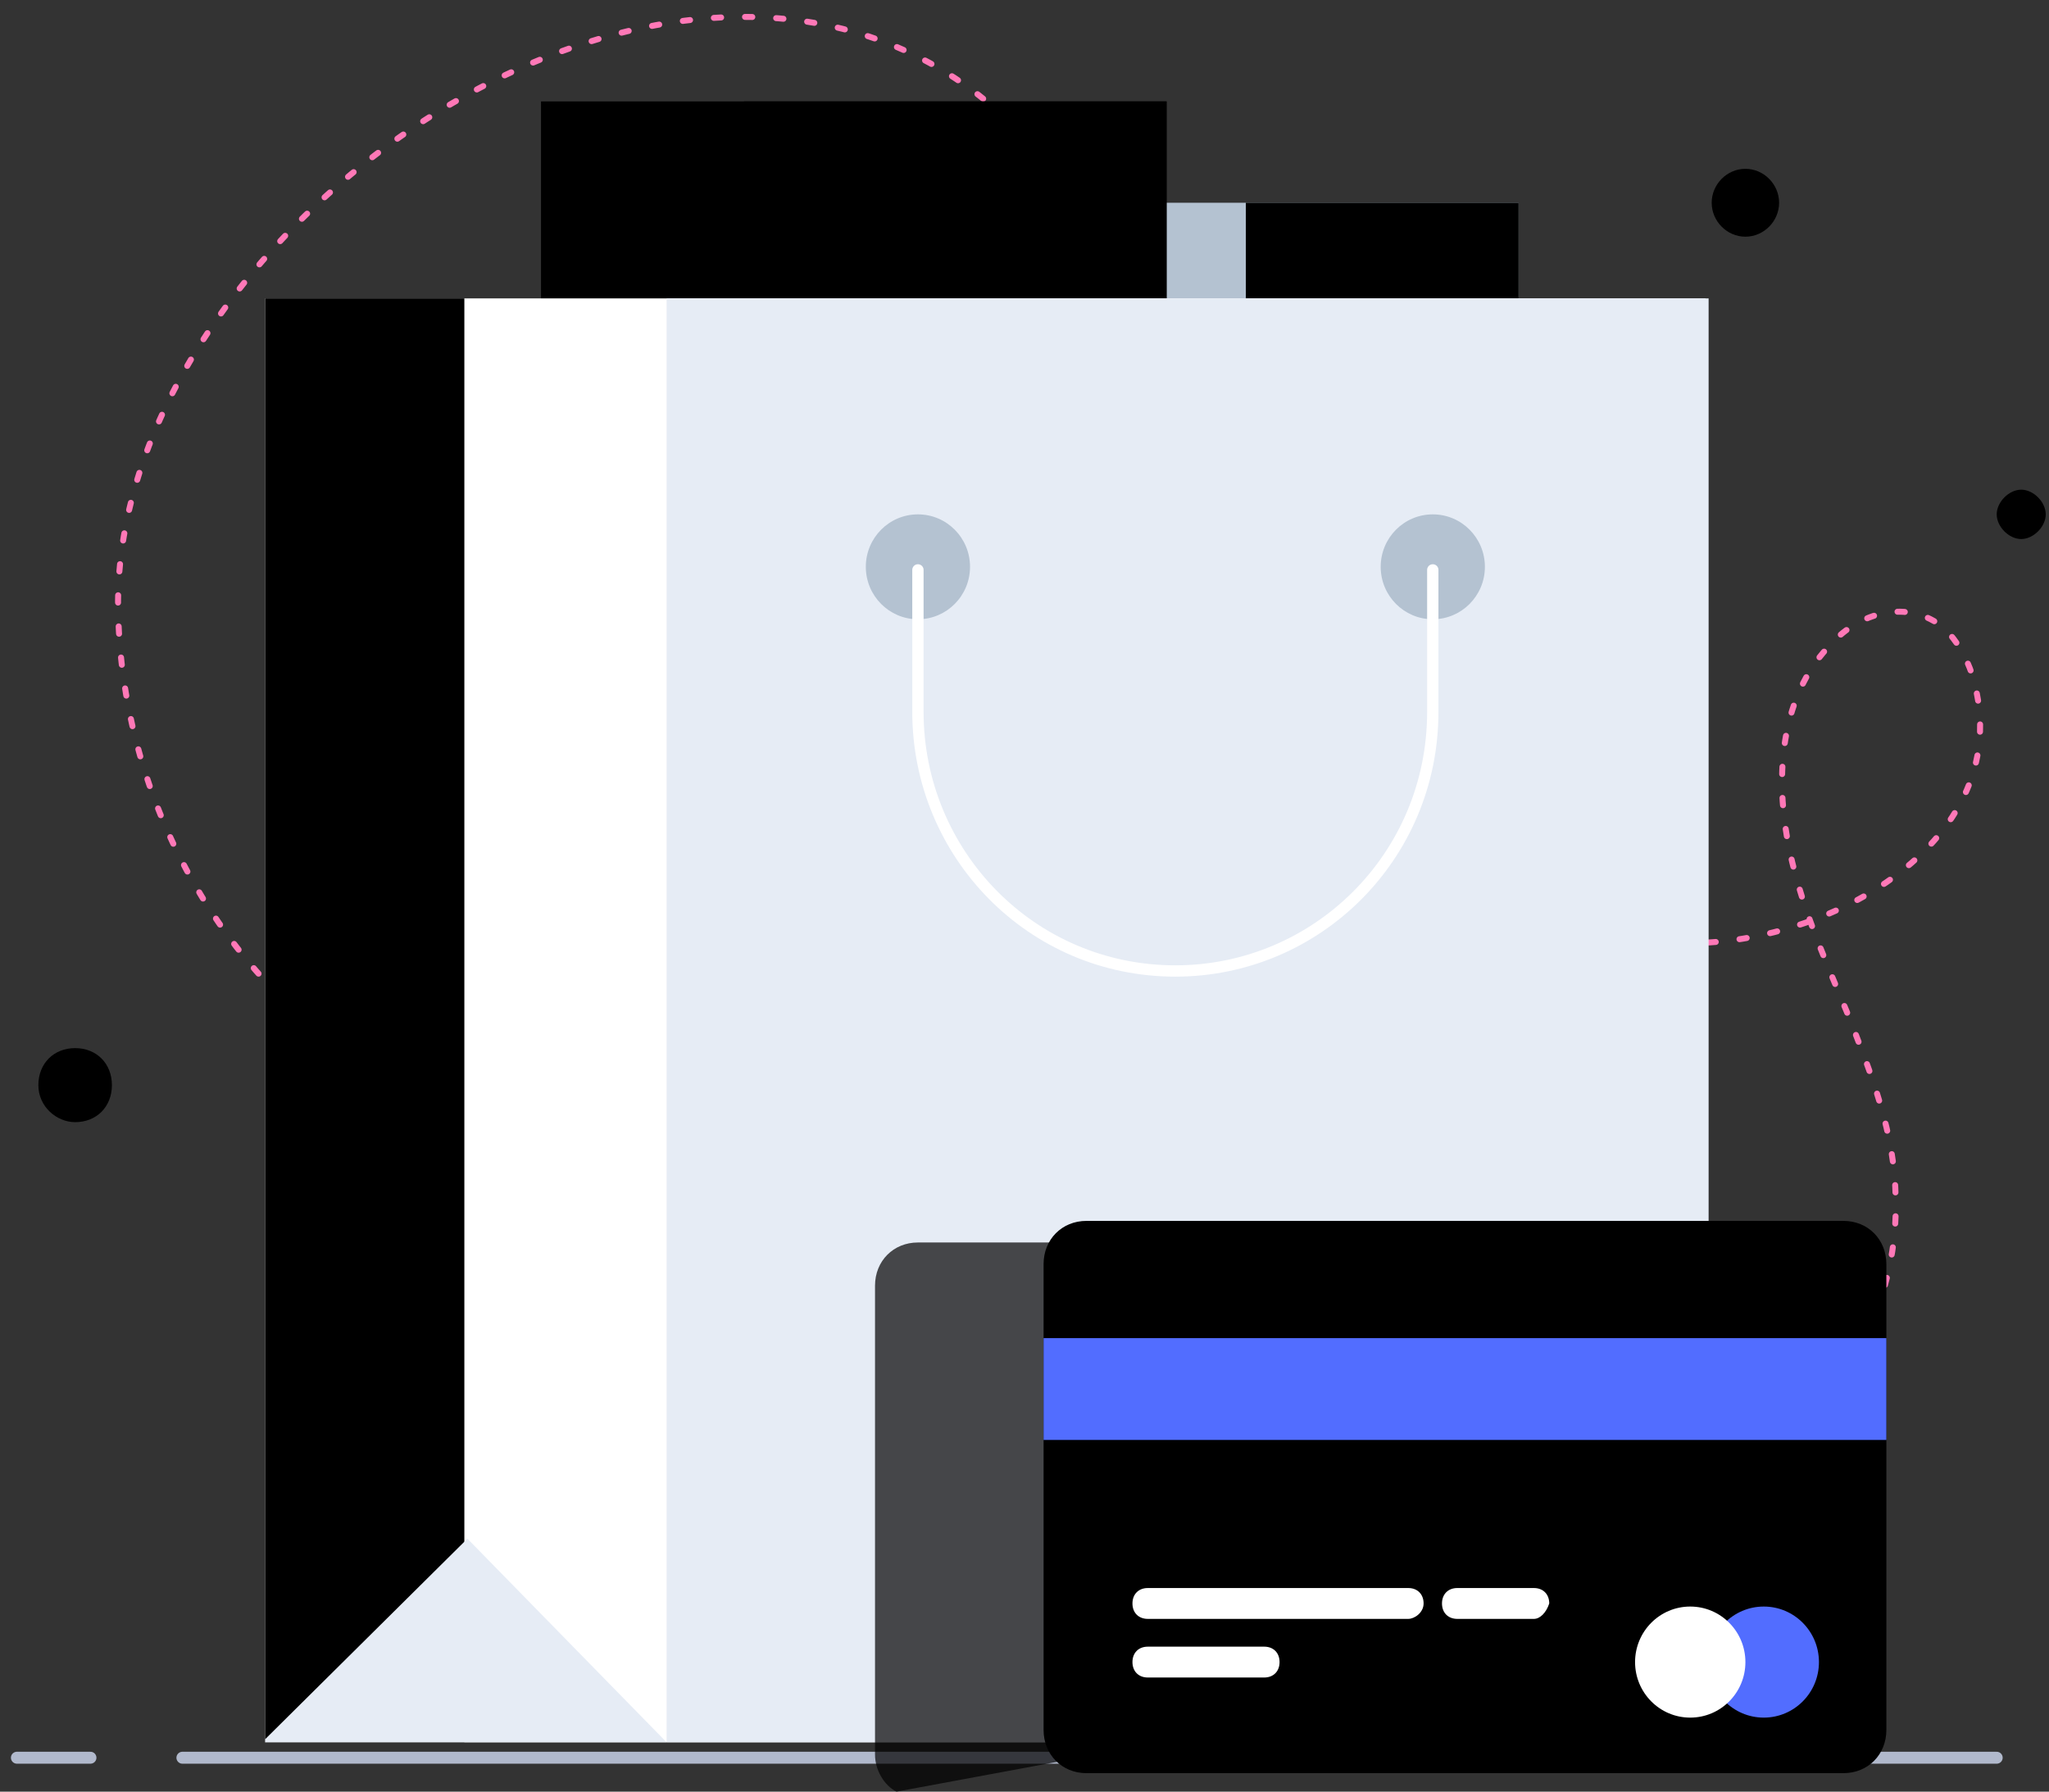   <svg
              className="img-fluid"
              width="343"
              height="300"
              viewBox="0 0 343 300"
              fill="none"
              xmlns="http://www.w3.org/2000/svg"
            >
              <rect x="0" y="0" width="343" height="300" fill="#333333" stroke="none"/>
              <g clipPath="url(#clip0)">
                <path
                  d="M263.96 271.587C264.986 271.07 265.5 270.554 266.525 270.037"
                  stroke="#FF78B7"
                  stroke-width="0.612"
                  stroke-linecap="round"
                  stroke-linejoin="round"
                />
                <path
                  d="M276.786 262.804C284.994 256.605 293.202 250.406 299.873 242.657C310.132 231.292 317.827 216.31 317.315 200.812C317.315 189.963 313.211 179.631 309.107 169.299C305.001 159.484 300.385 149.152 298.845 138.303C297.306 127.454 298.845 115.572 306.541 107.823C311.159 102.657 319.367 100.074 325.523 105.24C327.574 107.307 329.114 109.89 330.141 112.99C339.374 143.469 298.333 162.584 273.708 156.901C261.908 153.801 250.622 147.085 241.387 139.336C221.892 123.321 208.04 108.857 199.832 84.576C192.65 63.912 188.032 41.182 172.642 24.134C121.339 -32.693 20.273 34.983 19.76 100.591C19.76 137.787 42.846 174.982 77.732 185.83C94.662 190.997 113.131 189.963 131.087 188.93C139.808 188.414 148.529 187.897 157.764 187.38"
                  stroke="#FF78B7"
                  stroke-linecap="round"
                  stroke-linejoin="round"
                  stroke-dasharray="1.22 4"
                />
                <path
                  d="M163.407 187.897C164.433 187.897 165.46 187.897 166.486 187.897"
                  stroke="#FF78B7"
                  stroke-width="0.612"
                  stroke-linecap="round"
                  stroke-linejoin="round"
                />
                <path
                  d="M30.534 294.317H334.245"
                  stroke="#B1B9CC"
                  stroke-width="2"
                  stroke-miterlimit="10"
                  stroke-linecap="round"
                  stroke-linejoin="round"
                />
                <path
                  d="M2.83 294.317H15.143"
                  stroke="#B1B9CC"
                  stroke-width="2"
                  stroke-miterlimit="10"
                  stroke-linecap="round"
                  stroke-linejoin="round"
                />
                <path
                  d="M254.212 33.949H185.98V111.44H254.212V33.949Z"
                  fill="#B4C2D1"
                />
                <path
                  d="M254.212 33.949H208.553V111.44H254.212V33.949Z"
                  fill="url(#paint0_linear)"
                />
                <path
                  d="M195.283 16.981H90.566V135.849H195.283V16.981Z"
                  fill="url(#paint1_linear)"
                />
                <path
                  d="M195.283 16.981H124.528V135.849H195.283V16.981Z"
                  fill="url(#paint2_linear)"
                />
                <path
                  d="M12.578 187.897C16.169 187.897 18.734 185.314 18.734 181.698C18.734 178.082 16.169 175.499 12.578 175.499C8.986 175.499 6.421 178.082 6.421 181.698C6.421 185.314 9.499 187.897 12.578 187.897Z"
                  fill="url(#paint3_linear)"
                />
                <path
                  d="M292.177 39.632C295.254 39.632 297.821 37.049 297.821 33.949C297.821 30.849 295.254 28.267 292.177 28.267C289.098 28.267 286.534 30.849 286.534 33.949C286.534 37.049 289.098 39.632 292.177 39.632Z"
                  fill="url(#paint4_linear)"
                />
                <path
                  d="M338.349 90.259C340.401 90.259 342.453 88.192 342.453 86.126C342.453 84.059 340.401 81.993 338.349 81.993C336.297 81.993 334.245 84.059 334.245 86.126C334.245 88.192 336.297 90.259 338.349 90.259Z"
                  fill="url(#paint5_linear)"
                />
                <path
                  d="M285.506 49.964H44.385V291.733H285.506V49.964Z"
                  fill="white"
                />
                <path
                  d="M286.019 49.964H111.591V291.733H286.019V49.964Z"
                  fill="#E6ECF5"
                />
                <path
                  d="M77.732 49.964H44.385V291.733H77.732V49.964Z"
                  fill="url(#paint6_linear)"
                />
                <path
                  d="M111.591 291.733H44.385V291.218L78.245 257.639L111.591 291.733Z"
                  fill="#E6ECF5"
                />
                <path
                  d="M153.66 103.691C158.476 103.691 162.381 99.759 162.381 94.908C162.381 90.058 158.476 86.126 153.66 86.126C148.843 86.126 144.938 90.058 144.938 94.908C144.938 99.759 148.843 103.691 153.66 103.691Z"
                  fill="#B4C2D1"
                />
                <path
                  d="M239.848 103.691C244.665 103.691 248.569 99.759 248.569 94.908C248.569 90.058 244.665 86.126 239.848 86.126C235.031 86.126 231.127 90.058 231.127 94.908C231.127 99.759 235.031 103.691 239.848 103.691Z"
                  fill="#B4C2D1"
                />
                <path
                  d="M239.847 95.425V119.189C239.847 143.469 220.352 162.583 196.753 162.583C172.641 162.583 153.659 142.952 153.659 119.189V95.425"
                  stroke="white"
                  stroke-width="1.894"
                  stroke-miterlimit="10"
                  stroke-linecap="round"
                  stroke-linejoin="round"
                />
                <path
                  opacity="0.7"
                  d="M280.89 275.72L150.068 300C148.016 298.967 146.477 296.383 146.477 293.802V215.277C146.477 211.144 149.555 208.044 153.659 208.044H273.707L280.89 275.72Z"
                  fill="url(#paint7_linear)"
                />
                <path
                  d="M315.775 211.661V289.667C315.775 293.802 312.696 296.901 308.592 296.901H181.876C177.772 296.901 174.694 293.802 174.694 289.667V211.661C174.694 207.528 177.772 204.429 181.876 204.429H308.592C312.696 204.429 315.775 207.528 315.775 211.661Z"
                  fill="url(#paint8_linear)"
                />
                <path
                  d="M315.775 224.059H174.694V241.107H315.775V224.059Z"
                  fill="#526DFF"
                />
                <path
                  d="M256.778 271.07H243.952C242.413 271.07 241.387 270.037 241.387 268.487C241.387 266.938 242.413 265.904 243.952 265.904H256.778C258.317 265.904 259.343 266.938 259.343 268.487C258.83 270.037 257.804 271.07 256.778 271.07Z"
                  fill="white"
                />
                <path
                  d="M235.744 271.07H192.137C190.598 271.07 189.572 270.037 189.572 268.487C189.572 266.938 190.598 265.904 192.137 265.904H235.744C237.283 265.904 238.309 266.938 238.309 268.487C238.309 270.037 236.77 271.07 235.744 271.07Z"
                  fill="white"
                />
                <path
                  d="M211.632 280.886H192.137C190.598 280.886 189.572 279.853 189.572 278.303C189.572 276.753 190.598 275.72 192.137 275.72H211.632C213.171 275.72 214.197 276.753 214.197 278.303C214.197 279.853 213.171 280.886 211.632 280.886Z"
                  fill="white"
                />
                <path
                  d="M295.254 287.601C300.354 287.601 304.489 283.438 304.489 278.303C304.489 273.167 300.354 269.004 295.254 269.004C290.154 269.004 286.019 273.167 286.019 278.303C286.019 283.438 290.154 287.601 295.254 287.601Z"
                  fill="#526DFF"
                />
                <path
                  d="M282.942 287.601C288.043 287.601 292.178 283.438 292.178 278.303C292.178 273.167 288.043 269.004 282.942 269.004C277.842 269.004 273.708 273.167 273.708 278.303C273.708 283.438 277.842 287.601 282.942 287.601Z"
                  fill="white"
                />
              </g>
              <defs>
                <linearGradient
                  id="paint0_linear"
                  x1="208.801"
                  y1="72.582"
                  x2="254.26"
                  y2="72.582"
                  gradientUnits="userSpaceOnUse"
                >
                  <stop offset="0.003" stopColor="#E6ECF5" />
                  <stop offset="1" stopColor="#CED7E2" />
                </linearGradient>
                <linearGradient
                  id="paint1_linear"
                  x1="143.285"
                  y1="14.567"
                  x2="143.285"
                  y2="143.347"
                  gradientUnits="userSpaceOnUse"
                >
                  <stop stopColor="#FF66A9" />
                  <stop offset="1" stopColor="#F53689" />
                </linearGradient>
                <linearGradient
                  id="paint2_linear"
                  x1="163.166"
                  y1="127.787"
                  x2="156.337"
                  y2="4.808"
                  gradientUnits="userSpaceOnUse"
                >
                  <stop stopColor="#FF66A9" />
                  <stop offset="1" stopColor="#F53689" />
                </linearGradient>
                <linearGradient
                  id="paint3_linear"
                  x1="6.761"
                  y1="181.739"
                  x2="18.528"
                  y2="181.739"
                  gradientUnits="userSpaceOnUse"
                >
                  <stop stopColor="#FF66A9" />
                  <stop offset="1" stopColor="#F53689" />
                </linearGradient>
                <linearGradient
                  id="paint4_linear"
                  x1="286.418"
                  y1="33.78"
                  x2="297.858"
                  y2="33.78"
                  gradientUnits="userSpaceOnUse"
                >
                  <stop stopColor="#83A6FF" />
                  <stop offset="1" stopColor="#5A78FF" />
                </linearGradient>
                <linearGradient
                  id="paint5_linear"
                  x1="334.206"
                  y1="85.84"
                  x2="342.314"
                  y2="85.84"
                  gradientUnits="userSpaceOnUse"
                >
                  <stop stopColor="#FF66A9" />
                  <stop offset="1" stopColor="#F53689" />
                </linearGradient>
                <linearGradient
                  id="paint6_linear"
                  x1="61.3"
                  y1="56.408"
                  x2="61.3"
                  y2="288.195"
                  gradientUnits="userSpaceOnUse"
                >
                  <stop offset="0.003" stopColor="#E6ECF5" />
                  <stop offset="1" stopColor="#CED7E2" />
                </linearGradient>
                <linearGradient
                  id="paint7_linear"
                  x1="158.725"
                  y1="240.949"
                  x2="274.511"
                  y2="269.213"
                  gradientUnits="userSpaceOnUse"
                >
                  <stop
                    offset="0.003"
                    stopColor="#606673"
                    stopOpacity="0"
                  />
                  <stop offset="1" stopColor="#373C47" />
                </linearGradient>
                <linearGradient
                  id="paint8_linear"
                  x1="235.098"
                  y1="243.554"
                  x2="317.994"
                  y2="300.73"
                  gradientUnits="userSpaceOnUse"
                >
                  <stop stopColor="#83A6FF" />
                  <stop offset="1" stopColor="#5A78FF" />
                </linearGradient>
                <clipPath id="clip0">
                  <rect width="342.453" height="300" fill="white" />
                </clipPath>
              </defs>
            </svg>